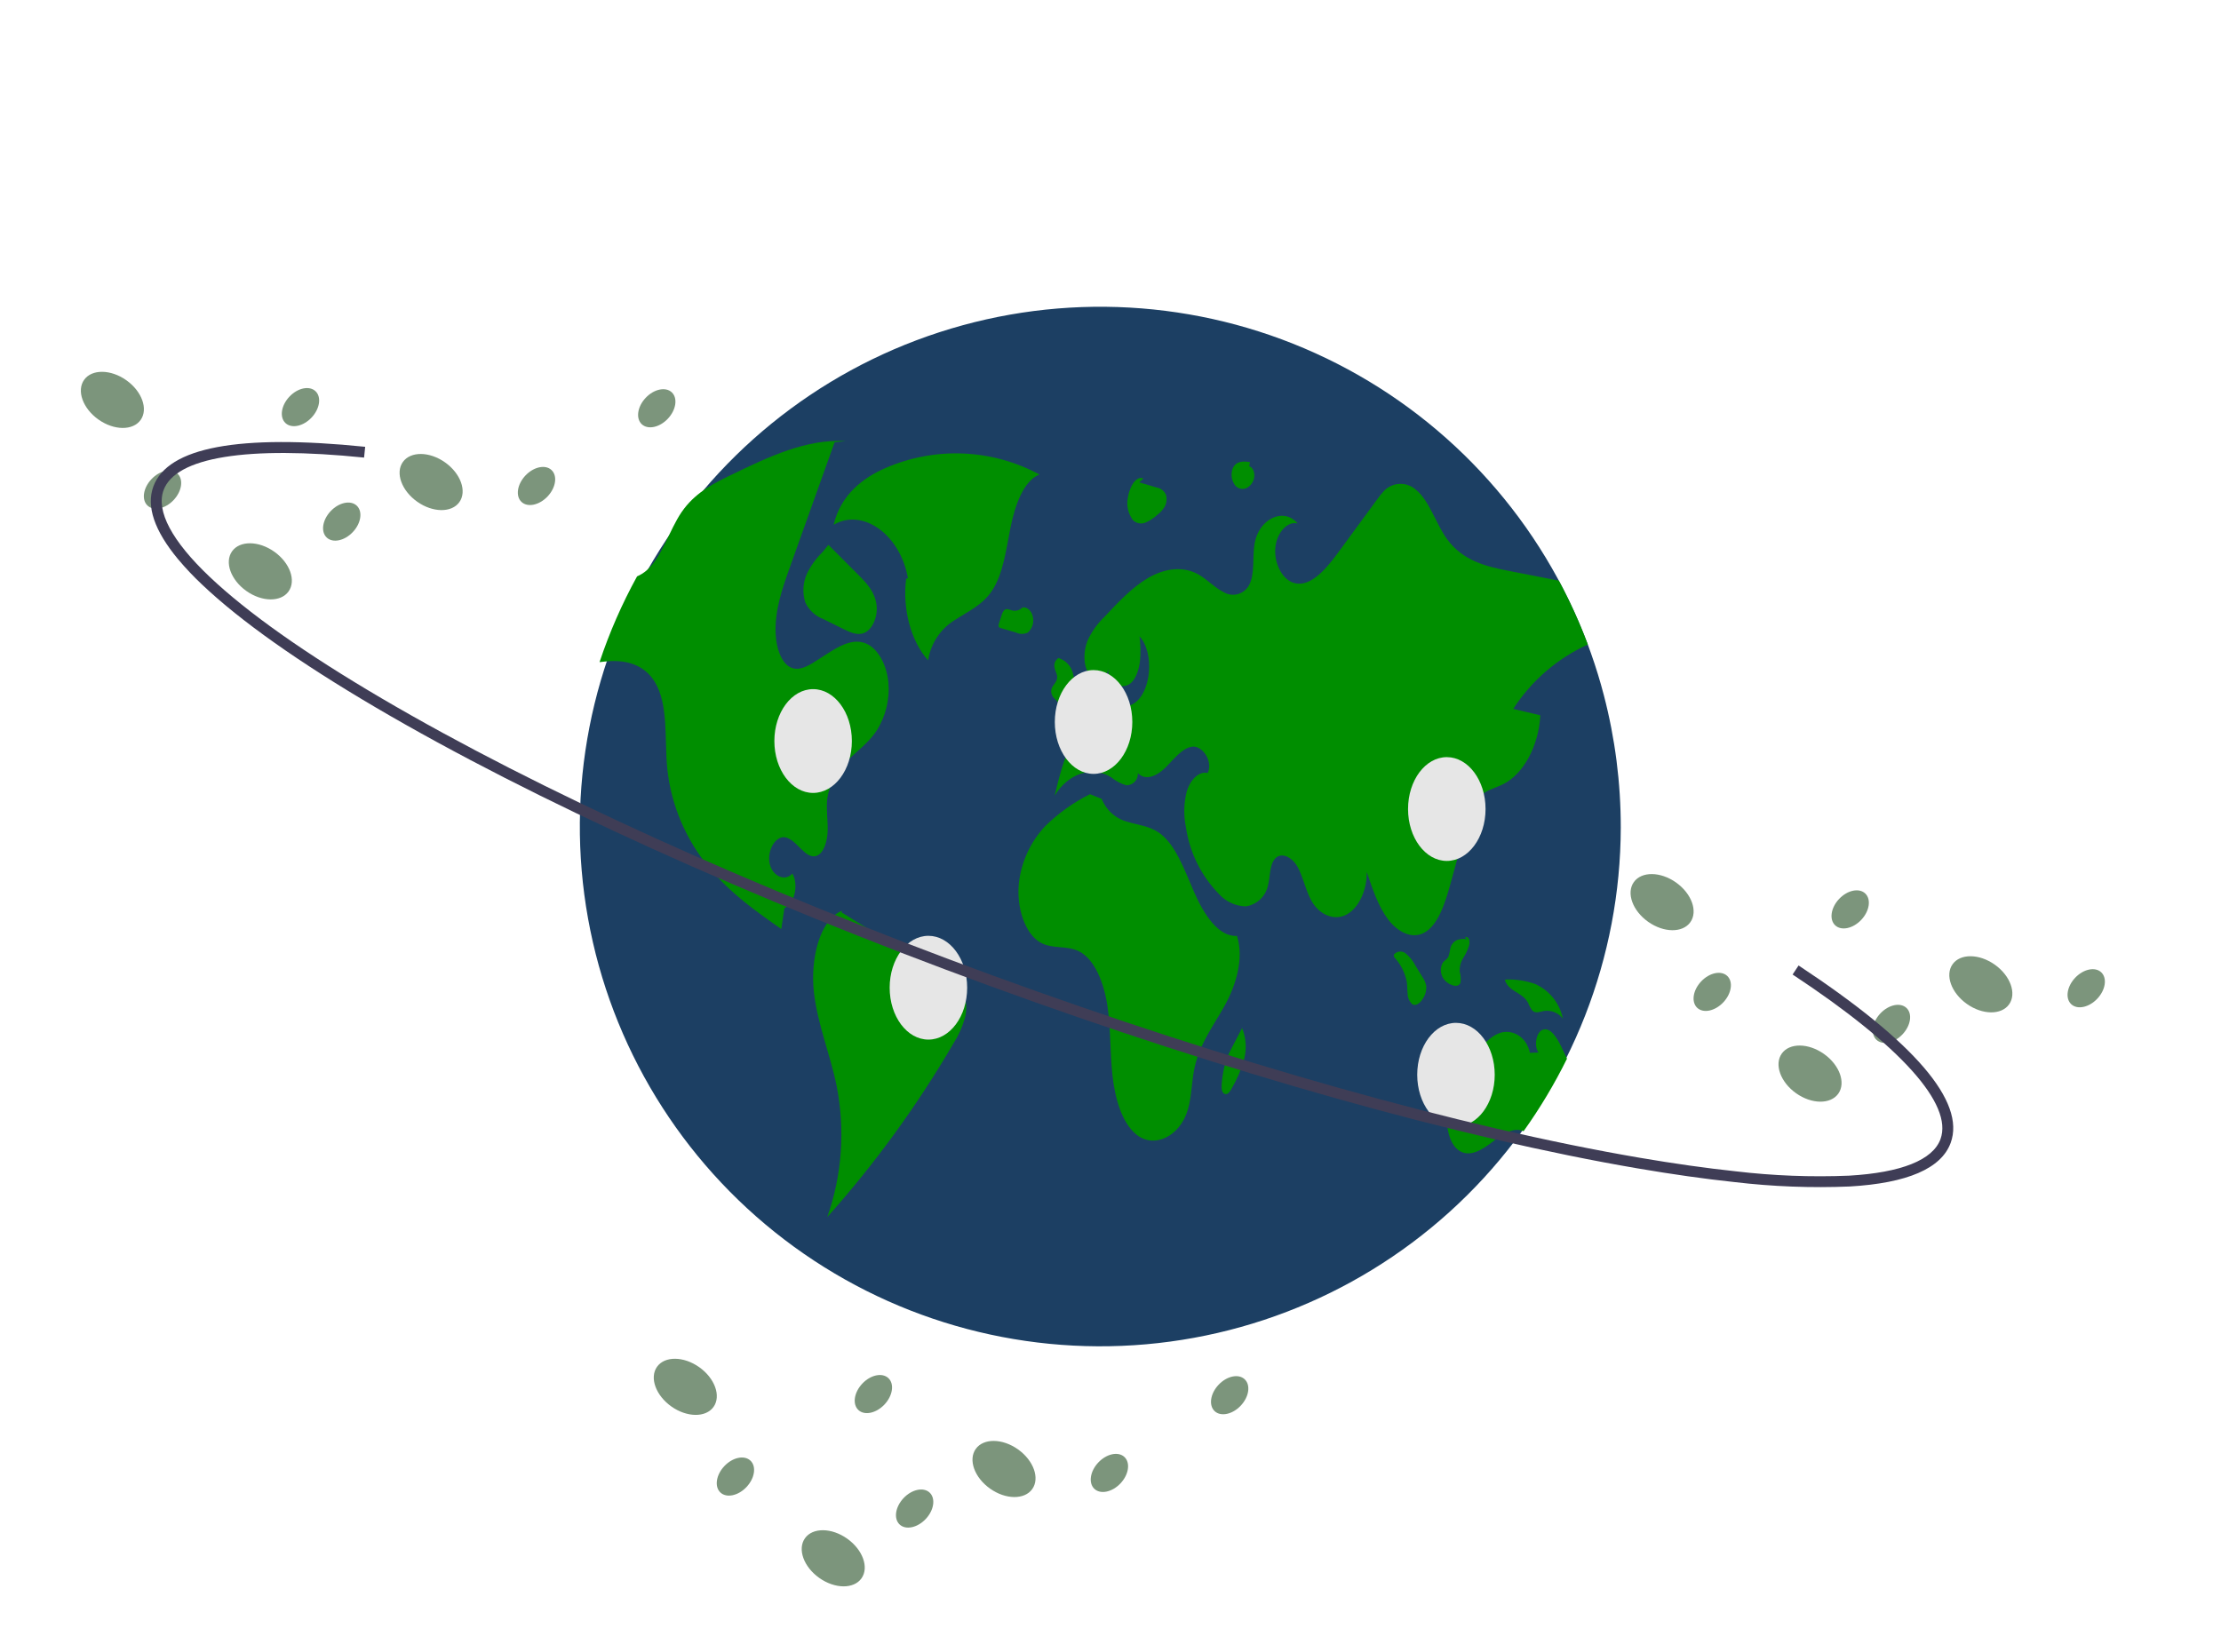 <svg width="680" height="506" viewBox="0 0 680 506" fill="none" xmlns="http://www.w3.org/2000/svg">
<path d="M496.228 253.435C496.15 293.177 481.192 331.453 454.295 360.737C427.398 390.021 390.508 408.195 350.877 411.686C311.246 415.178 271.74 403.734 240.128 379.604C208.515 355.475 187.081 320.406 180.041 281.291C173.001 242.176 180.863 201.845 202.082 168.227C223.301 134.609 256.341 110.136 294.708 99.618C333.074 89.101 373.992 93.301 409.416 111.392C444.84 129.483 472.208 160.157 486.139 197.383C486.487 198.317 486.826 199.252 487.155 200.196V200.205C488.626 204.354 489.921 208.579 491.041 212.883C494.496 226.124 496.239 239.752 496.228 253.435Z" fill="#1C3F63"/>
<path d="M318.252 145.315C311.042 141.421 303.038 139.222 294.849 138.888C286.659 138.553 278.502 140.091 270.998 143.384C264.391 146.256 257.434 151.409 255.23 160.713C264.144 155.458 275.683 163.761 277.977 177.081L277.442 177.228C276.23 186.454 278.935 196.499 284.171 202.219C284.56 199.638 285.52 197.176 286.981 195.012C288.442 192.847 290.367 191.035 292.617 189.707C296.464 187.181 300.72 185.345 303.656 181.003C307.137 175.855 308.021 168.332 309.404 161.468C310.787 154.605 313.411 147.228 318.252 145.315Z" fill="#008E00"/>
<path d="M268.354 223.824C265.885 227.528 262.588 229.852 259.629 232.745C256.213 235.849 253.972 240.034 253.283 244.595C252.909 247.818 253.488 251.094 253.408 254.352C253.328 257.611 252.24 261.279 250.021 262.089C246.518 263.353 243.845 256.854 240.244 256.4C237.383 256.044 234.808 260.54 235.636 264.439C236.465 268.339 240.36 270.066 242.597 267.52C244.62 270.912 243.194 277.064 240.155 278.105C239.834 280.242 239.513 282.37 239.201 284.506C231.519 279.138 223.756 273.68 217.223 265.819C209.957 257.15 205.451 246.51 204.282 235.265C203.435 226.228 204.692 215.892 200.539 208.939C197.215 203.374 191.51 202.146 186.377 202.493C185.441 202.555 184.496 202.662 183.561 202.778C186.588 193.695 190.433 184.904 195.049 176.514C196.093 176.066 197.064 175.463 197.927 174.725C202.704 170.674 204.826 162.474 208.703 156.803C208.952 156.438 209.211 156.082 209.478 155.735C213.444 150.562 218.756 147.9 223.889 145.425C235.253 139.915 246.946 134.332 258.942 135.098L255.529 135.427C251.545 146.574 247.558 157.72 243.568 168.867C242.962 170.576 242.35 172.288 241.732 174.004C239.468 180.343 237.133 187.091 237.481 194.187C237.686 198.389 239.148 202.876 241.928 204.318C244.522 205.653 247.356 204.015 249.86 202.395C250.921 201.718 251.973 201.042 253.033 200.356C256.839 197.908 261.054 195.397 265.074 197.035C268.755 198.531 271.473 203.526 271.99 208.912C272.464 214.148 271.185 219.393 268.354 223.824Z" fill="#008E00"/>
<path d="M290.988 299.923C279.873 293.087 268.758 286.251 257.644 279.415L257.832 278.93C250.922 281.559 248.052 293.83 249.194 303.865C250.337 313.9 254.209 322.87 256.165 332.648C258.803 346.028 257.808 359.87 253.282 372.737C267.897 356.355 280.832 338.551 291.891 319.592C293.436 317.203 294.613 314.595 295.383 311.857C296.199 308.938 295.909 305.822 294.567 303.104C293.657 301.763 292.427 300.67 290.988 299.923Z" fill="#008E00"/>
<path d="M247.122 175.554C245.817 178.354 245.615 181.541 246.558 184.482C247.655 186.852 249.645 188.692 252.094 189.603L258.235 192.644C260.278 193.656 262.48 194.678 264.563 193.845C267.075 192.841 268.817 188.907 268.366 185.255C267.887 181.368 265.434 178.695 263.166 176.419C259.992 173.233 256.818 170.047 253.644 166.861L251.855 169.049C249.92 170.935 248.32 173.134 247.122 175.554Z" fill="#008E00"/>
<path d="M463.306 217.103C466.069 217.752 468.832 218.402 471.594 219.052C471.113 228.374 466.487 237.001 460.284 240.125C457.7 241.425 454.821 241.906 452.682 244.336C450.748 246.544 449.768 249.981 448.867 253.266C447.29 258.999 445.712 264.733 444.135 270.466C442.442 276.645 440.267 283.509 435.864 285.735C432.085 287.649 427.763 285.307 424.857 281.381C421.952 277.455 420.178 272.176 418.458 267.03C418.565 272.639 415.954 278.141 412.255 280.09C408.547 282.04 404.037 280.277 401.56 275.924C399.777 272.799 399.038 268.677 397.291 265.507C395.544 262.338 391.881 260.522 389.974 263.495C388.717 265.472 388.877 268.499 388.253 271.009C387.939 272.676 387.113 274.204 385.89 275.38C384.666 276.556 383.106 277.322 381.427 277.571C379.882 277.536 378.361 277.187 376.956 276.545C375.551 275.904 374.291 274.984 373.254 273.841C367.796 268.264 364.243 261.106 363.102 253.391C362.329 249.692 362.427 245.864 363.388 242.209C364.484 238.746 367.131 236.075 369.76 236.733C371.489 233.083 368.076 228.24 365.001 228.667C361.917 229.095 359.502 232.398 356.971 234.935C354.448 237.472 350.919 239.315 348.379 236.796C348.436 237.717 348.124 238.624 347.512 239.315C346.899 240.007 346.037 240.428 345.115 240.484C345.023 240.49 344.932 240.492 344.841 240.49C343.152 240.006 341.582 239.175 340.233 238.051C334.413 234.428 327.024 236.831 322.889 243.687C325.474 232.7 329.262 220.094 337.203 217.512C340.447 216.453 343.985 217.325 347.051 215.491C352.479 212.242 353.575 199.964 348.887 194.899C349.484 199.688 349.368 205.279 346.837 208.556C344.306 211.832 338.994 209.695 339.315 204.852C339.243 205.533 338.957 206.174 338.498 206.683C338.039 207.192 337.43 207.543 336.76 207.685C336.089 207.827 335.39 207.754 334.764 207.475C334.137 207.197 333.615 206.727 333.272 206.134C331.588 203.57 331.731 199.377 332.925 196.314C334.156 193.541 335.922 191.036 338.121 188.943C342.354 184.411 346.65 179.826 351.552 176.977C356.463 174.128 362.131 173.167 367.051 175.998C369.644 177.494 371.926 179.987 374.573 181.304C375.195 181.69 375.887 181.949 376.609 182.067C377.332 182.186 378.07 182.161 378.783 181.994C379.496 181.828 380.169 181.522 380.763 181.096C381.358 180.669 381.862 180.13 382.248 179.509C382.278 179.461 382.307 179.412 382.336 179.363C384.305 175.909 383.378 170.781 384.109 166.463C385.419 158.833 393.057 155.263 397.291 160.302C394.127 159.492 390.856 163.231 390.464 167.763C390.063 172.294 392.354 176.871 395.419 178.242C400.571 180.521 405.615 174.787 409.51 169.481C413.574 163.926 417.644 158.373 421.72 152.824C422.371 151.879 423.101 150.991 423.904 150.171C425.18 148.928 426.882 148.216 428.664 148.18C430.447 148.143 432.176 148.785 433.502 149.975C437.62 153.331 439.554 160.213 442.932 164.95C447.834 171.831 455.169 173.505 461.996 174.841C467.084 175.829 472.177 176.823 477.272 177.823C480.668 184.135 483.631 190.67 486.14 197.383C476.796 201.639 468.872 208.483 463.306 217.103Z" fill="#008E00"/>
<path d="M479.758 324.222C475.94 331.967 471.499 339.389 466.479 346.417C463.27 345.046 459.821 347.494 456.817 349.791C453.68 352.195 449.91 354.536 446.693 352.346C443.404 350.103 442.344 343.826 443.386 338.849C444.585 334.258 446.681 329.95 449.554 326.171C452.228 322.183 455.088 318.043 458.805 316.494C462.53 314.945 467.316 317.135 468.404 322.423L471.042 322.334C469.562 320.305 470.338 316.102 472.325 315.363C474.616 314.5 476.603 317.642 477.958 320.42C478.564 321.675 479.179 322.94 479.758 324.222Z" fill="#008E00"/>
<path d="M378.721 286.617C373.05 286.973 368.559 280 365.574 273.14C362.589 266.28 359.866 258.436 354.75 254.944C351.826 252.949 348.493 252.675 345.322 251.708C343.524 251.254 341.859 250.379 340.467 249.154C339.075 247.93 337.994 246.391 337.316 244.667L333.719 243.215C328.688 245.728 324.08 249.01 320.062 252.943C315.471 257.814 312.612 264.059 311.925 270.714C311.237 277.906 313.775 285.925 318.516 288.627C322.262 290.762 326.623 289.416 330.418 291.371C335.159 293.812 337.974 300.905 339.039 307.909C340.105 314.912 339.835 322.19 340.597 329.273C341.359 336.356 343.46 343.726 347.808 347.356C353.249 351.898 361.232 348.124 363.673 339.855C364.87 335.8 364.829 331.223 365.725 327.013C367.302 319.599 371.558 314.098 374.933 308.017C378.308 301.935 380.966 293.675 378.721 286.617Z" fill="#008E00"/>
<path d="M322.689 213.763C323.218 214.25 323.711 214.773 324.166 215.329C324.636 216.139 324.876 217.062 324.86 217.998C324.844 218.934 324.573 219.848 324.075 220.642C324.758 220.603 325.426 220.423 326.036 220.113C326.646 219.804 327.184 219.371 327.618 218.843C328.653 217.666 329.564 216.384 330.335 215.02C330.698 214.553 330.957 214.014 331.095 213.439C331.233 212.864 331.247 212.266 331.136 211.686C330.868 210.922 330.235 210.596 329.791 210.022C329.175 208.899 328.755 207.68 328.548 206.416C328.302 205.232 327.73 204.14 326.897 203.263C326.063 202.385 325.001 201.757 323.83 201.45L324.115 201.504C323.631 201.791 323.249 202.221 323.023 202.736C322.796 203.25 322.737 203.822 322.852 204.372C323.024 205.483 323.739 206.406 323.668 207.539C323.565 209.168 321.935 209.933 321.835 211.562C321.819 212.38 322.126 213.17 322.689 213.763Z" fill="#008E00"/>
<path d="M312.974 186.075L312.999 186.07C313.174 185.911 313.336 185.739 313.483 185.555L312.974 186.075Z" fill="#6C63FF"/>
<path d="M314.674 193.723C315.356 193.126 315.859 192.354 316.131 191.49C316.402 190.627 316.431 189.705 316.214 188.826C315.802 186.974 314.344 185.728 312.999 186.07C312.609 186.465 312.125 186.755 311.592 186.912C311.059 187.068 310.495 187.087 309.953 186.966C309.121 186.752 308.209 186.202 307.487 186.828C307.075 187.295 306.786 187.858 306.648 188.465C306.381 189.284 306.114 190.102 305.847 190.921C305.72 191.213 305.687 191.538 305.752 191.851C305.803 191.976 305.886 192.086 305.992 192.17C306.098 192.254 306.224 192.31 306.357 192.331L311.161 193.746C311.713 194 312.313 194.129 312.921 194.125C313.528 194.121 314.126 193.984 314.674 193.723Z" fill="#008E00"/>
<path d="M435.565 299.311C434.825 298.1 434.084 296.889 433.344 295.679C432.617 294.277 431.623 293.03 430.418 292.008C429.891 291.567 429.21 291.353 428.525 291.414C427.84 291.474 427.207 291.804 426.765 292.331L426.727 292.378L426.817 293.069C428.799 295.192 430.149 297.824 430.717 300.671C430.886 301.908 430.827 303.189 430.975 304.431C430.991 305.008 431.12 305.575 431.355 306.101C431.59 306.628 431.927 307.102 432.346 307.498C433.512 308.276 434.881 307.129 435.71 305.73C436.452 304.581 436.784 303.215 436.655 301.854C436.47 300.94 436.099 300.075 435.565 299.311Z" fill="#008E00"/>
<path d="M447.177 300.886C447.318 299.753 447.226 298.602 446.906 297.506C446.853 296.022 447.247 294.557 448.036 293.3C448.82 292.113 449.415 290.812 449.797 289.442C449.959 288.819 449.929 288.161 449.713 287.554C449.468 287.004 448.875 286.753 448.534 287.188L449.263 287.657C448.279 287.482 447.268 287.531 446.306 287.8C445.757 288.01 445.267 288.349 444.877 288.788C444.487 289.227 444.209 289.754 444.066 290.323C443.945 291.211 443.749 292.087 443.478 292.941C443.043 293.833 442.202 294.13 441.674 294.913C441.313 295.607 441.131 296.38 441.144 297.162C441.157 297.944 441.365 298.711 441.748 299.393C442.412 300.508 443.467 301.337 444.709 301.719C445.598 302.038 446.77 302.054 447.177 300.886Z" fill="#008E00"/>
<path d="M467.856 307.118C468.178 307.954 468.609 308.744 469.138 309.467C470.128 310.464 471.473 309.851 472.674 309.609C473.764 309.437 474.88 309.563 475.904 309.974C476.928 310.384 477.822 311.063 478.491 311.94C478.025 309.62 477.009 307.445 475.527 305.598C474.045 303.751 472.141 302.287 469.976 301.328C467.161 300.355 464.195 299.891 461.218 299.96L460.709 300.09C462.005 303.858 466.075 303.774 467.856 307.118Z" fill="#008E00"/>
<path d="M380.272 314.826L380.279 314.842L380.427 314.558L380.272 314.826Z" fill="#6C63FF"/>
<path d="M377.135 320.891C376.451 322.132 375.863 323.423 375.375 324.753C374.73 326.908 374.303 329.122 374.1 331.362C373.94 332.635 373.891 334.262 374.69 334.882C374.919 335.034 375.196 335.098 375.469 335.061C375.742 335.024 375.992 334.889 376.172 334.681C376.616 334.212 376.979 333.673 377.247 333.086C378.817 330.385 380.036 327.495 380.874 324.486C381.749 321.294 381.54 317.903 380.28 314.842C379.232 316.859 378.183 318.875 377.135 320.891Z" fill="#008E00"/>
<path d="M346.872 159.29C347.37 159.777 348 160.107 348.684 160.24C349.368 160.374 350.076 160.304 350.721 160.04C352.056 159.457 353.281 158.649 354.343 157.651C355.221 157.001 355.967 156.189 356.538 155.258C356.853 154.702 357.055 154.089 357.132 153.455C357.209 152.821 357.16 152.177 356.987 151.562C356.742 150.973 356.35 150.455 355.849 150.059C355.347 149.663 354.753 149.401 354.122 149.299C352.345 148.772 350.568 148.245 348.79 147.719L350.076 146.561C348.753 145.852 347.29 147.168 346.463 148.798C345.932 149.862 345.563 150.999 345.366 152.171C345.085 153.396 345.074 154.667 345.334 155.896C345.594 157.126 346.119 158.284 346.872 159.29Z" fill="#008E00"/>
<path d="M378.252 148.767C378.753 149.318 379.445 149.659 380.189 149.719C380.932 149.78 381.67 149.555 382.254 149.092C382.756 148.715 383.174 148.237 383.479 147.688C383.784 147.139 383.969 146.532 384.024 145.907C384.15 144.511 383.458 142.958 382.471 142.838L382.697 141.53C380.795 141.187 378.455 141.118 377.436 143.426C377.092 144.309 376.986 145.268 377.13 146.205C377.273 147.142 377.66 148.026 378.252 148.767Z" fill="#008E00"/>
<path d="M248.95 242.831C255.503 242.831 260.815 235.715 260.815 226.938C260.815 218.161 255.503 211.045 248.95 211.045C242.398 211.045 237.086 218.161 237.086 226.938C237.086 235.715 242.398 242.831 248.95 242.831Z" fill="#E6E6E6"/>
<path d="M334.814 236.999C341.367 236.999 346.679 229.884 346.679 221.106C346.679 212.329 341.367 205.214 334.814 205.214C328.262 205.214 322.95 212.329 322.95 221.106C322.95 229.884 328.262 236.999 334.814 236.999Z" fill="#E6E6E6"/>
<path d="M442.963 263.656C449.516 263.656 454.828 256.541 454.828 247.764C454.828 238.986 449.516 231.871 442.963 231.871C436.411 231.871 431.099 238.986 431.099 247.764C431.099 256.541 436.411 263.656 442.963 263.656Z" fill="#E6E6E6"/>
<path d="M284.251 318.374C290.804 318.374 296.116 311.259 296.116 302.481C296.116 293.704 290.804 286.589 284.251 286.589C277.699 286.589 272.387 293.704 272.387 302.481C272.387 311.259 277.699 318.374 284.251 318.374Z" fill="#E6E6E6"/>
<path d="M445.772 345.031C452.325 345.031 457.637 337.916 457.637 329.139C457.637 320.361 452.325 313.246 445.772 313.246C439.22 313.246 433.908 320.361 433.908 329.139C433.908 337.916 439.22 345.031 445.772 345.031Z" fill="#E6E6E6"/>
<path d="M250.832 483.233C255.61 486.625 261.398 486.683 263.76 483.362C266.122 480.042 264.163 474.601 259.385 471.209C254.607 467.817 248.819 467.76 246.457 471.08C244.095 474.4 246.053 479.842 250.832 483.233Z" fill="#7C957C"/>
<path d="M205.539 430.724C210.317 434.116 216.105 434.174 218.467 430.853C220.829 427.533 218.87 422.092 214.092 418.7C209.314 415.309 203.526 415.251 201.164 418.571C198.802 421.892 200.761 427.333 205.539 430.724Z" fill="#7C957C"/>
<path d="M303.121 455.884C307.899 459.275 313.687 459.333 316.049 456.013C318.411 452.692 316.452 447.251 311.674 443.859C306.896 440.468 301.108 440.41 298.746 443.73C296.384 447.051 298.343 452.492 303.121 455.884Z" fill="#7C957C"/>
<path d="M335.07 455.959C336.948 457.723 340.527 456.967 343.065 454.272C345.603 451.576 346.138 447.961 344.261 446.197C342.384 444.434 338.804 445.189 336.266 447.885C333.729 450.581 333.193 454.196 335.07 455.959Z" fill="#7C957C"/>
<path d="M371.889 432.16C373.766 433.923 377.345 433.168 379.883 430.472C382.421 427.776 382.957 424.161 381.079 422.397C379.202 420.634 375.623 421.389 373.085 424.085C370.547 426.781 370.011 430.396 371.889 432.16Z" fill="#7C957C"/>
<path d="M262.807 431.809C264.684 433.573 268.263 432.817 270.801 430.121C273.339 427.425 273.875 423.81 271.997 422.047C270.12 420.283 266.541 421.039 264.003 423.735C261.465 426.43 260.929 430.045 262.807 431.809Z" fill="#7C957C"/>
<path d="M275.438 466.87C277.315 468.634 280.894 467.878 283.432 465.182C285.97 462.487 286.506 458.872 284.628 457.108C282.751 455.344 279.172 456.1 276.634 458.796C274.096 461.491 273.56 465.106 275.438 466.87Z" fill="#7C957C"/>
<path d="M220.568 457.074C222.445 458.837 226.025 458.082 228.562 455.386C231.1 452.69 231.636 449.075 229.759 447.312C227.881 445.548 224.302 446.303 221.764 448.999C219.226 451.695 218.691 455.31 220.568 457.074Z" fill="#7C957C"/>
<path d="M75.428 180.985C80.206 184.376 85.994 184.434 88.356 181.114C90.718 177.793 88.76 172.352 83.981 168.96C79.203 165.569 73.415 165.511 71.053 168.831C68.691 172.152 70.65 177.593 75.428 180.985Z" fill="#7C957C"/>
<path d="M30.131 128.475C34.909 131.867 40.698 131.924 43.059 128.604C45.422 125.284 43.463 119.842 38.684 116.451C33.906 113.059 28.118 113.001 25.756 116.322C23.394 119.642 25.353 125.083 30.131 128.475Z" fill="#7C957C"/>
<path d="M127.72 153.636C132.498 157.027 138.287 157.085 140.648 153.765C143.01 150.444 141.052 145.003 136.273 141.611C131.495 138.22 125.707 138.162 123.345 141.482C120.983 144.803 122.942 150.244 127.72 153.636Z" fill="#7C957C"/>
<path d="M159.667 153.711C161.544 155.475 165.123 154.719 167.661 152.024C170.199 149.328 170.735 145.713 168.857 143.949C166.98 142.186 163.401 142.941 160.863 145.637C158.325 148.333 157.789 151.948 159.667 153.711Z" fill="#7C957C"/>
<path d="M196.485 129.912C198.362 131.675 201.942 130.92 204.479 128.224C207.017 125.528 207.553 121.913 205.676 120.149C203.798 118.386 200.219 119.141 197.681 121.837C195.143 124.533 194.608 128.148 196.485 129.912Z" fill="#7C957C"/>
<path d="M87.402 129.56C89.279 131.324 92.859 130.568 95.397 127.872C97.934 125.177 98.47 121.561 96.593 119.798C94.715 118.034 91.136 118.79 88.598 121.486C86.06 124.181 85.525 127.796 87.402 129.56Z" fill="#7C957C"/>
<path d="M100.034 164.622C101.911 166.385 105.49 165.629 108.028 162.934C110.566 160.238 111.102 156.623 109.224 154.859C107.347 153.096 103.768 153.851 101.23 156.547C98.692 159.243 98.156 162.858 100.034 164.622Z" fill="#7C957C"/>
<path d="M45.164 154.825C47.041 156.589 50.621 155.833 53.159 153.137C55.697 150.442 56.232 146.827 54.355 145.063C52.477 143.299 48.898 144.055 46.36 146.751C43.822 149.447 43.287 153.062 45.164 154.825Z" fill="#7C957C"/>
<path d="M549.901 334.801C554.679 338.193 560.467 338.25 562.829 334.93C565.191 331.61 563.232 326.168 558.454 322.777C553.676 319.385 547.888 319.327 545.526 322.648C543.164 325.968 545.122 331.409 549.901 334.801Z" fill="#7C957C"/>
<path d="M504.603 282.291C509.382 285.683 515.17 285.741 517.532 282.42C519.894 279.1 517.935 273.659 513.157 270.267C508.378 266.875 502.59 266.818 500.228 270.138C497.866 273.458 499.825 278.9 504.603 282.291Z" fill="#7C957C"/>
<path d="M602.193 307.451C606.971 310.842 612.76 310.9 615.122 307.58C617.484 304.259 615.525 298.818 610.747 295.426C605.968 292.035 600.18 291.977 597.818 295.297C595.456 298.618 597.415 304.059 602.193 307.451Z" fill="#7C957C"/>
<path d="M634.139 307.527C636.016 309.291 639.595 308.535 642.133 305.84C644.671 303.144 645.207 299.529 643.329 297.765C641.452 296.001 637.873 296.757 635.335 299.453C632.797 302.149 632.261 305.764 634.139 307.527Z" fill="#7C957C"/>
<path d="M561.875 283.377C563.752 285.141 567.332 284.385 569.87 281.689C572.408 278.993 572.943 275.378 571.066 273.615C569.188 271.851 565.609 272.607 563.071 275.303C560.533 277.998 559.998 281.613 561.875 283.377Z" fill="#7C957C"/>
<path d="M574.506 318.438C576.384 320.202 579.963 319.446 582.501 316.751C585.039 314.055 585.574 310.44 583.697 308.676C581.82 306.913 578.24 307.668 575.703 310.364C573.165 313.06 572.629 316.675 574.506 318.438Z" fill="#7C957C"/>
<path d="M519.636 308.642C521.514 310.405 525.093 309.65 527.631 306.954C530.169 304.258 530.704 300.643 528.827 298.879C526.95 297.116 523.37 297.871 520.832 300.567C518.294 303.263 517.759 306.878 519.636 308.642Z" fill="#7C957C"/>
<path d="M54.52 171.257C47.271 162.532 44.728 155.061 46.957 148.973C51.352 136.968 73.17 132.883 111.805 136.831L111.467 140.134C75.579 136.467 53.777 140.011 50.078 150.113C47.739 156.504 52.634 165.695 64.24 176.695C75.76 187.617 93.425 200.102 116.745 213.804C164.753 242.013 231.272 272.191 304.049 298.778C376.824 325.365 447.139 345.175 502.041 354.561C512.588 356.362 522.451 357.756 531.355 358.703C542.891 360.073 554.518 360.522 566.124 360.043C582.095 359.118 591.773 355.251 594.112 348.86C598.02 338.185 581.943 320.281 548.838 298.444L550.67 295.674C586.186 319.104 601.854 337.381 597.233 350C594.363 357.841 583.961 362.335 566.317 363.358C554.528 363.847 542.72 363.394 531.004 362.004C522.029 361.05 512.096 359.646 501.481 357.833C446.387 348.415 375.865 328.55 302.908 301.896C229.948 275.242 163.235 244.974 115.059 216.666C91.523 202.836 73.655 190.198 61.952 179.103C59.322 176.636 56.84 174.017 54.52 171.257Z" fill="#3F3D56"/>
</svg>
